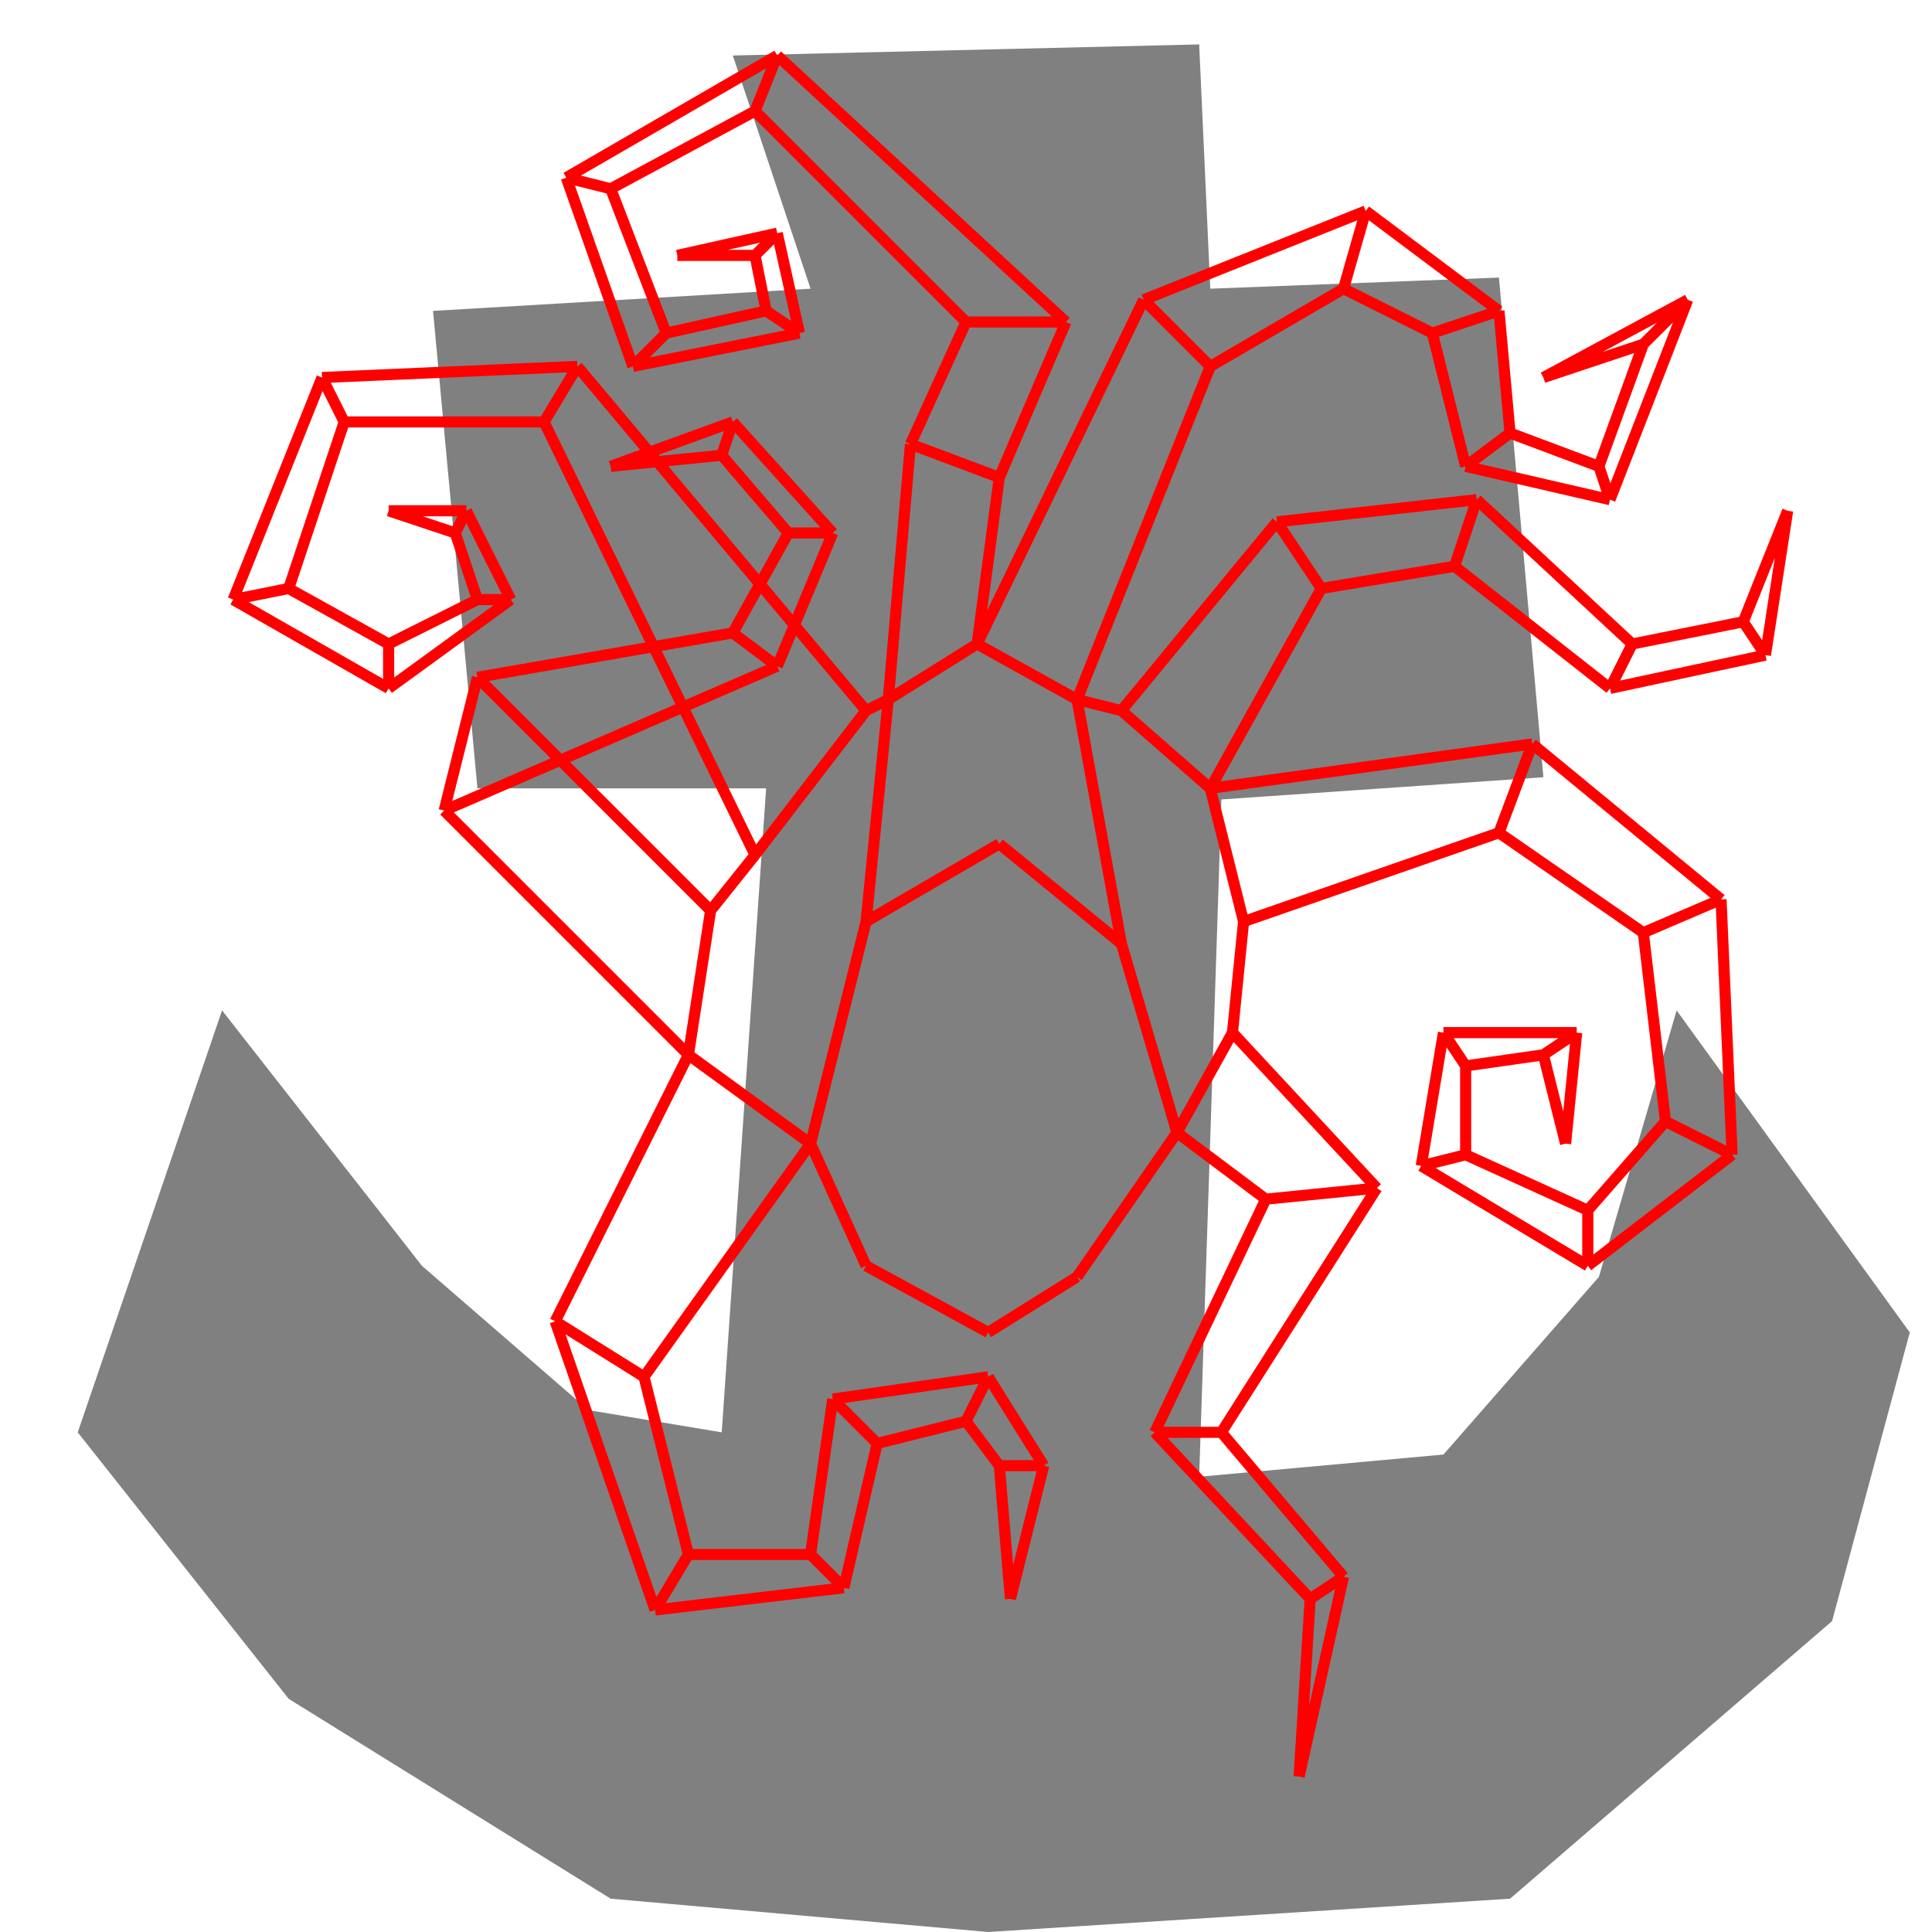 <svg height="500" viewBox="0 0 170 174" width="500" xmlns="http://www.w3.org/2000/svg">
<polygon fill="grey" points="71,26 37,28 41,71 67,71 63,129 51,127 36,114 18,91 5,129 24,153 53,171 87,174 134,171 163,146 170,120 149,91 142,115 128,131 106,133 108,72 137,70 133,25 107,26 106,4 64,5 "/>
<path d="M33 46L40 46M40 46L44 54M44 54L33 62M33 62L19 54M19 54L27 34M27 34L50 33M50 33L76 64M76 64L66 77M66 77L47 38M47 38L29 38M29 38L24 53M24 53L33 58M33 58L41 54M41 54L39 48M39 48L33 46M39 48L40 46M44 54L41 54M33 58L33 62M24 53L19 54M47 38L50 33M27 34L29 38M38 73L68 60M68 60L73 48M73 48L64 38M64 38L53 42M53 42L63 41M63 41L69 48M69 48L64 57M64 57L41 61M41 61L38 73M38 73L60 95M60 95L62 82M64 57L68 60M69 48L73 48M63 41L64 38M66 77L62 82M78 63L80 40M80 40L85 29M85 29L66 10M66 10L53 17M53 17L58 30M58 30L67 28M67 28L66 23M66 23L59 23M59 23L68 21M68 21L70 30M70 30L55 33M55 33L49 16M49 16L68 5M68 5L94 29M94 29L88 43M88 43L86 58M66 23L68 21M67 28L70 30M58 30L55 33M49 16L53 17M66 10L68 5M85 29L94 29M80 40L88 43M78 63L76 64M86 58L101 27M101 27L121 19M121 19L133 28M133 28L134 39M134 39L142 42M142 42L146 31M146 31L137 34M137 34L150 27M150 27L143 45M143 45L130 42M130 42L127 30M127 30L119 26M119 26L107 33M107 33L95 63M101 27L107 33M119 26L121 19M127 30L133 28M134 39L130 42M142 42L143 45M146 31L150 27M95 63L99 64M99 64L113 47M113 47L131 45M131 45L145 58M145 58L155 56M155 56L159 46M159 46L157 59M157 59L143 62M143 62L129 51M129 51L117 53M117 53L107 71M99 64L107 71M117 53L113 47M129 51L131 45M145 58L143 62M155 56L157 59M110 83L133 75M133 75L146 84M146 84L148 101M148 101L141 109M141 109L130 104M130 104L130 96M130 96L137 95M137 95L139 103M139 103L140 93M140 93L128 93M128 93L126 105M126 105L141 114M141 114L154 104M154 104L153 81M153 81L136 67M136 67L107 71M107 71L110 83M133 75L136 67M146 84L153 81M154 104L148 101M141 109L141 114M126 105L130 104M130 96L128 93M137 95L140 93M110 83L109 93M109 93L122 107M122 107L108 129M108 129L119 142M119 142L115 160M115 160L116 144M116 144L102 129M102 129L112 108M112 108L104 102M109 93L104 102M122 107L112 108M108 129L102 129M119 142L116 144M104 102L95 115M95 115L87 120M87 120L76 114M76 114L71 103M71 103L60 95M41 61L62 82M71 103L56 124M56 124L60 140M60 140L71 140M71 140L73 126M73 126L87 124M87 124L92 132M92 132L89 144M89 144L88 132M88 132L85 128M85 128L77 130M77 130L74 143M74 143L57 145M57 145L48 119M48 119L60 95M88 132L92 132M85 128L87 124M77 130L73 126M71 140L74 143M57 145L60 140M56 124L48 119M71 103L76 83M76 83L78 63M76 83L88 76M88 76L99 85M99 85L95 63M78 63L86 58M86 58L95 63M99 85L104 102" stroke="red"/>
</svg>